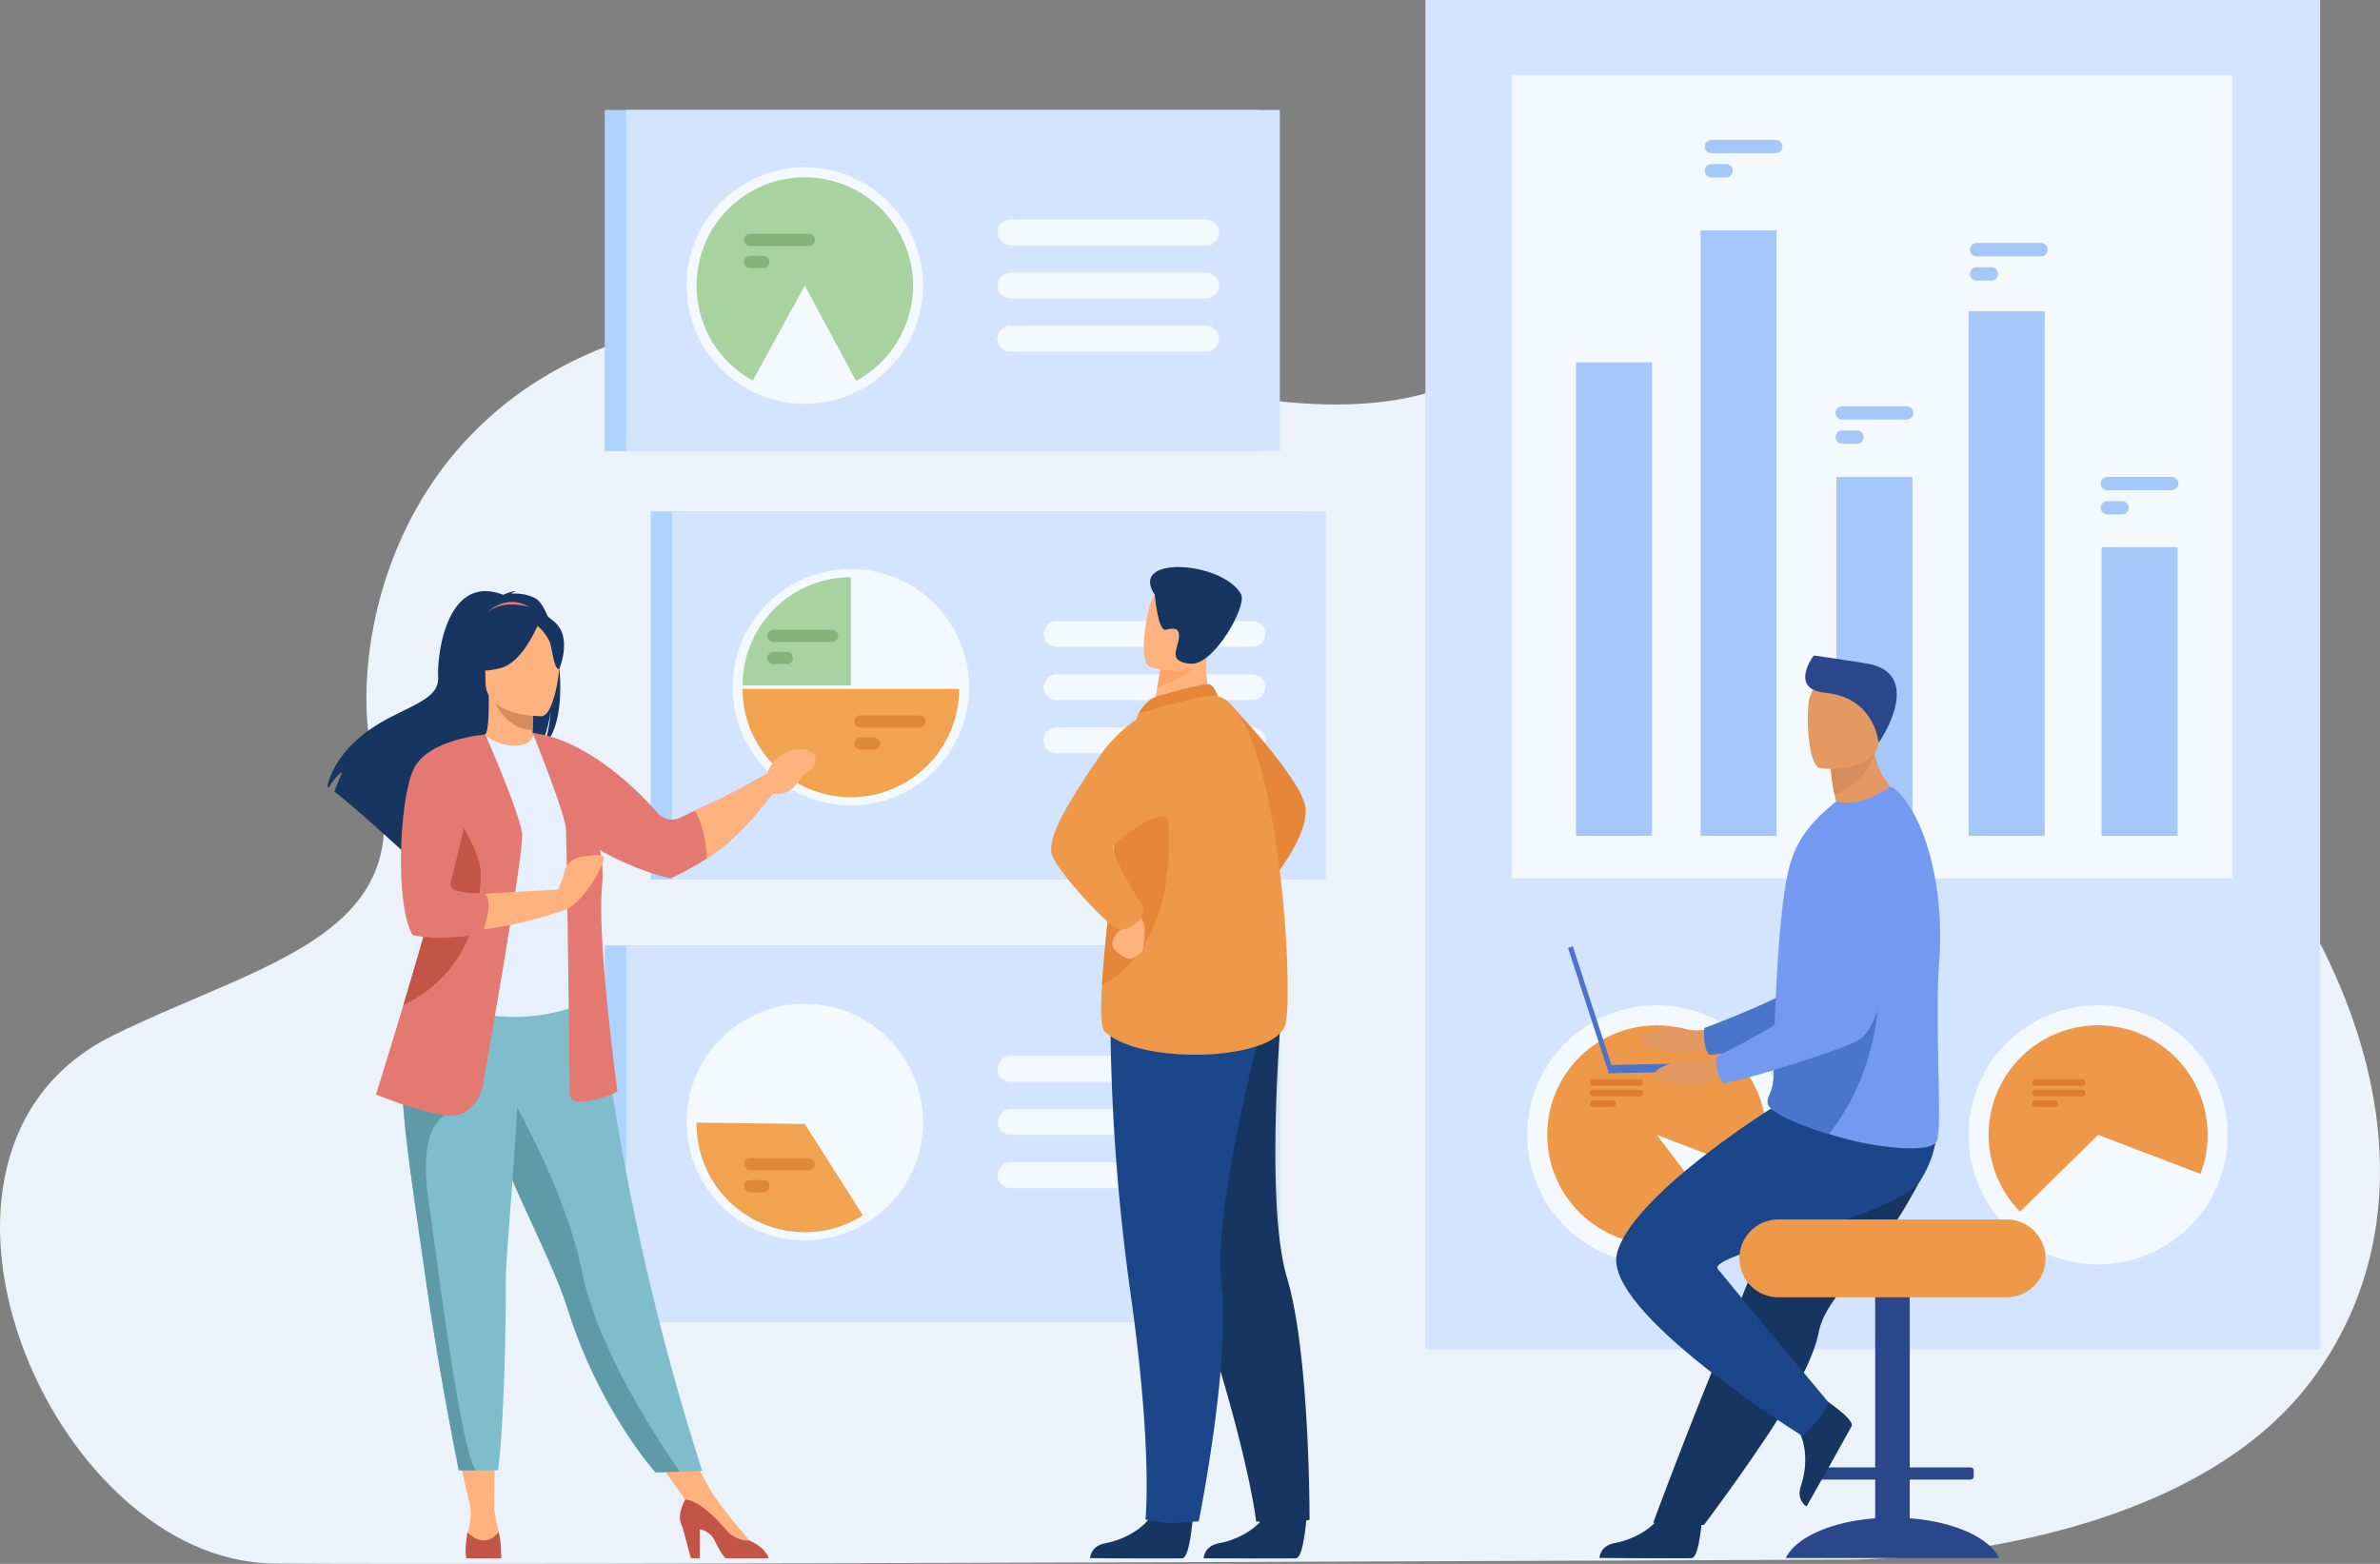 <svg xmlns="http://www.w3.org/2000/svg" width="613.298" height="403.031" viewBox="0 0 613.298 403.031">
  <rect x="0" y="0" width="613.298" height="403.031" fill="#808080" stroke="none"/>
  <g id="Grupo_18140" data-name="Grupo 18140" transform="translate(-250.002 -157.53)">
    <g id="Grupo_24012" data-name="Grupo 24012">
      <g id="Grupo_24011" data-name="Grupo 24011">
        <path id="Trazado_17263" data-name="Trazado 17263" d="M1024.037,331.617C998.854,310.136,968.5,180.59,864.495,248.062c-53.732,34.859-144.337-29.927-219.331-7.549-68.873,20.551-75.512,88.259-68.848,110.321,13.461,44.566-28.429,51.2-67.29,70.346-60.956,30.035-16.132,135.592,41.454,136.1s406.453-1.005,406.453-1.005,83.656.212,118.444-45.96C1112.813,460.626,1089.083,387.1,1024.037,331.617Z" transform="translate(-229.877 3.181)" fill="#ebf2f9"/>
        <g id="Grupo_18132" data-name="Grupo 18132" transform="translate(405.824 157.53)">
          <g id="Grupo_18121" data-name="Grupo 18121" transform="translate(211.488 0)">
            <rect id="Rectángulo_3380" data-name="Rectángulo 3380" width="230.56" height="347.71" fill="#d2e4ff"/>
            <rect id="Rectángulo_3381" data-name="Rectángulo 3381" width="185.628" height="206.904" transform="translate(22.277 19.449)" fill="#f3f9ff"/>
            <circle id="Elipse_841" data-name="Elipse 841" cx="33.384" cy="33.384" r="33.384" transform="translate(12.395 292.458) rotate(-45)" fill="#f3f9ff"/>
            <path id="Trazado_17286" data-name="Trazado 17286" d="M1733.55,1305.56a28.219,28.219,0,1,0-11.1,22.438l-17.115-22.438,26.37,10.065A28.178,28.178,0,0,0,1733.55,1305.56Z" transform="translate(-1645.723 -1013.102)" fill="#ee9849"/>
            <circle id="Elipse_842" data-name="Elipse 842" cx="33.384" cy="33.384" r="33.384" transform="translate(133.191 317.279) rotate(-76.718)" fill="#f3f9ff"/>
            <path id="Trazado_17287" data-name="Trazado 17287" d="M2187.367,1277.339a28.22,28.22,0,0,0-20.113,48.016l20.113-19.8,26.37,10.065a28.239,28.239,0,0,0-26.37-38.285Z" transform="translate(-2014.014 -1013.102)" fill="#ee9849"/>
            <g id="Grupo_18117" data-name="Grupo 18117" transform="translate(156.358 278.132)">
              <path id="Trazado_17288" data-name="Trazado 17288" d="M2219.59,1336.222h-12.012a.861.861,0,0,0-.858.858h0a.861.861,0,0,0,.858.858h12.012a.861.861,0,0,0,.858-.858h0A.86.86,0,0,0,2219.59,1336.222Z" transform="translate(-2206.72 -1336.222)" fill="#dd7c2c"/>
              <path id="Trazado_17289" data-name="Trazado 17289" d="M2219.59,1347.736h-12.012a.858.858,0,0,0,0,1.716h12.012a.858.858,0,0,0,0-1.716Z" transform="translate(-2206.72 -1345.019)" fill="#dd7c2c"/>
              <path id="Trazado_17290" data-name="Trazado 17290" d="M2212.539,1359.252h-4.961a.858.858,0,1,0,0,1.716h4.961a.858.858,0,1,0,0-1.716Z" transform="translate(-2206.72 -1353.818)" fill="#dd7c2c"/>
            </g>
            <g id="Grupo_18118" data-name="Grupo 18118" transform="translate(42.382 278.132)">
              <path id="Trazado_17291" data-name="Trazado 17291" d="M1736.574,1336.222h-12.013a.86.86,0,0,0-.858.858h0a.861.861,0,0,0,.858.858h12.013a.86.86,0,0,0,.858-.858h0A.86.86,0,0,0,1736.574,1336.222Z" transform="translate(-1723.703 -1336.222)" fill="#dd7c2c"/>
              <path id="Trazado_17292" data-name="Trazado 17292" d="M1736.574,1347.736h-12.013a.858.858,0,0,0,0,1.716h12.013a.858.858,0,0,0,0-1.716Z" transform="translate(-1723.703 -1345.019)" fill="#dd7c2c"/>
              <path id="Trazado_17293" data-name="Trazado 17293" d="M1729.521,1359.252h-4.96a.858.858,0,1,0,0,1.716h4.96a.858.858,0,1,0,0-1.716Z" transform="translate(-1723.703 -1353.818)" fill="#dd7c2c"/>
            </g>
            <g id="Grupo_18119" data-name="Grupo 18119" transform="translate(38.807 59.38)">
              <rect id="Rectángulo_3382" data-name="Rectángulo 3382" width="19.588" height="122.022" transform="translate(0 34.013)" fill="#a6c7f9"/>
              <rect id="Rectángulo_3383" data-name="Rectángulo 3383" width="19.588" height="156.035" transform="translate(32.091)" fill="#a6c7f9"/>
              <rect id="Rectángulo_3384" data-name="Rectángulo 3384" width="19.588" height="92.514" transform="translate(67.107 63.521)" fill="#a6c7f9"/>
              <rect id="Rectángulo_3385" data-name="Rectángulo 3385" width="19.588" height="135.203" transform="translate(101.18 20.832)" fill="#a6c7f9"/>
              <rect id="Rectángulo_3386" data-name="Rectángulo 3386" width="19.588" height="74.406" transform="translate(135.43 81.629)" fill="#a6c7f9"/>
            </g>
            <g id="Grupo_18120" data-name="Grupo 18120" transform="translate(71.984 36.047)">
              <path id="Trazado_17294" data-name="Trazado 17294" d="M2157.147,422.915h-16.589a1.716,1.716,0,0,0,0,3.432h16.589a1.716,1.716,0,1,0,0-3.432Z" transform="translate(-2070.486 -396.34)" fill="#a6c7f9"/>
              <path id="Trazado_17295" data-name="Trazado 17295" d="M2144.337,449.378h-3.779a1.716,1.716,0,0,0,0,3.432h3.779a1.716,1.716,0,1,0,0-3.432Z" transform="translate(-2070.486 -416.558)" fill="#a6c7f9"/>
              <path id="Trazado_17296" data-name="Trazado 17296" d="M1867.459,310.292H1850.87a1.716,1.716,0,1,0,0,3.432h16.589a1.716,1.716,0,0,0,0-3.432Z" transform="translate(-1849.154 -310.292)" fill="#a6c7f9"/>
              <path id="Trazado_17297" data-name="Trazado 17297" d="M1854.648,336.755h-3.778a1.721,1.721,0,0,0-1.716,1.716h0a1.721,1.721,0,0,0,1.716,1.716h3.778a1.721,1.721,0,0,0,1.716-1.716h0A1.721,1.721,0,0,0,1854.648,336.755Z" transform="translate(-1849.154 -330.511)" fill="#a6c7f9"/>
              <path id="Trazado_17298" data-name="Trazado 17298" d="M2010.332,601.192h-16.589a1.716,1.716,0,1,0,0,3.432h16.589a1.716,1.716,0,0,0,0-3.432Z" transform="translate(-1958.314 -532.549)" fill="#a6c7f9"/>
              <path id="Trazado_17299" data-name="Trazado 17299" d="M1997.521,627.656h-3.778a1.722,1.722,0,0,0-1.716,1.716h0a1.721,1.721,0,0,0,1.716,1.716h3.778a1.721,1.721,0,0,0,1.716-1.716h0A1.721,1.721,0,0,0,1997.521,627.656Z" transform="translate(-1958.314 -552.769)" fill="#a6c7f9"/>
              <path id="Trazado_17300" data-name="Trazado 17300" d="M2299.878,678.373h-16.589a1.716,1.716,0,1,0,0,3.432h16.589a1.716,1.716,0,0,0,0-3.432Z" transform="translate(-2179.536 -591.518)" fill="#a6c7f9"/>
              <path id="Trazado_17301" data-name="Trazado 17301" d="M2287.067,704.837h-3.778a1.716,1.716,0,1,0,0,3.432h3.778a1.716,1.716,0,1,0,0-3.432Z" transform="translate(-2179.536 -611.737)" fill="#a6c7f9"/>
            </g>
          </g>
          <g id="Grupo_18125" data-name="Grupo 18125" transform="translate(11.868 131.802)">
            <rect id="Rectángulo_3387" data-name="Rectángulo 3387" width="168.506" height="94.864" fill="#aed3ff"/>
            <rect id="Rectángulo_3388" data-name="Rectángulo 3388" width="168.506" height="94.864" transform="translate(5.479)" fill="#d2e4ff"/>
            <circle id="Elipse_843" data-name="Elipse 843" cx="30.468" cy="30.468" r="30.468" transform="translate(8.476 45.289) rotate(-45)" fill="#f3f9ff"/>
            <g id="Grupo_18122" data-name="Grupo 18122" transform="translate(101.244 28.269)">
              <path id="Trazado_17302" data-name="Trazado 17302" d="M1180.99,835.892h-50.473a3.336,3.336,0,0,0-3.326,3.326h0a3.336,3.336,0,0,0,3.326,3.326h50.473a3.336,3.336,0,0,0,3.326-3.326h0A3.336,3.336,0,0,0,1180.99,835.892Z" transform="translate(-1127.191 -835.892)" fill="#f3f9ff"/>
              <path id="Trazado_17303" data-name="Trazado 17303" d="M1180.99,893.927h-50.473a3.336,3.336,0,0,0-3.326,3.326h0a3.335,3.335,0,0,0,3.326,3.326h50.473a3.335,3.335,0,0,0,3.326-3.326h0A3.336,3.336,0,0,0,1180.99,893.927Z" transform="translate(-1127.191 -880.233)" fill="#f3f9ff"/>
              <path id="Trazado_17304" data-name="Trazado 17304" d="M1180.99,951.962h-50.473a3.326,3.326,0,1,0,0,6.651h50.473a3.326,3.326,0,1,0,0-6.651Z" transform="translate(-1127.191 -924.573)" fill="#f3f9ff"/>
            </g>
            <path id="Trazado_17305" data-name="Trazado 17305" d="M798.435,815.822h27.9v-27.9A27.9,27.9,0,0,0,798.435,815.822Z" transform="translate(-774.766 -770.976)" fill="#a8d29f"/>
            <path id="Trazado_17306" data-name="Trazado 17306" d="M854.226,909.951H798.435a27.9,27.9,0,0,0,27.9,27.9h0A27.9,27.9,0,0,0,854.226,909.951Z" transform="translate(-774.766 -864.207)" fill="#f1a34f"/>
            <g id="Grupo_18123" data-name="Grupo 18123" transform="translate(30.041 30.505)">
              <path id="Trazado_17307" data-name="Trazado 17307" d="M842.144,845.367H827a1.566,1.566,0,0,0,0,3.133h15.14a1.566,1.566,0,0,0,0-3.133Z" transform="translate(-825.438 -845.367)" fill="#82b378"/>
              <path id="Trazado_17308" data-name="Trazado 17308" d="M830.452,869.52H827a1.566,1.566,0,1,0,0,3.132h3.448a1.566,1.566,0,0,0,0-3.132Z" transform="translate(-825.438 -863.821)" fill="#82b378"/>
            </g>
            <g id="Grupo_18124" data-name="Grupo 18124" transform="translate(52.517 52.564)">
              <path id="Trazado_17309" data-name="Trazado 17309" d="M937.4,938.852h-15.14a1.566,1.566,0,0,0,0,3.132H937.4a1.566,1.566,0,0,0,0-3.132Z" transform="translate(-920.692 -938.852)" fill="#dd8936"/>
              <path id="Trazado_17310" data-name="Trazado 17310" d="M925.706,963h-3.448a1.571,1.571,0,0,0-1.566,1.566h0a1.571,1.571,0,0,0,1.566,1.566h3.448a1.571,1.571,0,0,0,1.566-1.566h0A1.571,1.571,0,0,0,925.706,963Z" transform="translate(-920.692 -957.304)" fill="#dd8936"/>
            </g>
          </g>
          <g id="Grupo_18128" data-name="Grupo 18128" transform="translate(0 243.654)">
            <path id="Trazado_17311" data-name="Trazado 17311" d="M647.833,1190.109v97.017H816.339v-97.017Z" transform="translate(-647.833 -1190.109)" fill="#aed3ff"/>
            <path id="Trazado_17312" data-name="Trazado 17312" d="M671.054,1190.109v97.017H839.56v-97.017Z" transform="translate(-665.575 -1190.109)" fill="#d2e4ff"/>
            <circle id="Elipse_844" data-name="Elipse 844" cx="30.468" cy="30.468" r="30.468" transform="translate(21.095 15.045)" fill="#f3f9ff"/>
            <g id="Grupo_18126" data-name="Grupo 18126" transform="translate(101.242 28.492)">
              <path id="Trazado_17313" data-name="Trazado 17313" d="M1080.213,1317.509h50.473a3.326,3.326,0,1,0,0-6.652h-50.473a3.326,3.326,0,0,0,0,6.652Z" transform="translate(-1076.887 -1310.857)" fill="#f3f9ff"/>
              <path id="Trazado_17314" data-name="Trazado 17314" d="M1130.686,1368.893h-50.473a3.326,3.326,0,0,0,0,6.651h50.473a3.326,3.326,0,1,0,0-6.651Z" transform="translate(-1076.887 -1355.198)" fill="#f3f9ff"/>
              <path id="Trazado_17315" data-name="Trazado 17315" d="M1130.686,1426.928h-50.473a3.336,3.336,0,0,0-3.326,3.326h0a3.335,3.335,0,0,0,3.326,3.326h50.473a3.336,3.336,0,0,0,3.326-3.326h0A3.336,3.336,0,0,0,1130.686,1426.928Z" transform="translate(-1076.887 -1399.539)" fill="#f3f9ff"/>
            </g>
            <path id="Trazado_17316" data-name="Trazado 17316" d="M776.027,1383.935l-27.893-.355c0,.117,0,.238,0,.355a27.9,27.9,0,0,0,42.863,23.542Z" transform="translate(-724.464 -1337.927)" fill="#f1a34f"/>
            <g id="Grupo_18127" data-name="Grupo 18127" transform="translate(35.884 54.791)">
              <rect id="Rectángulo_3389" data-name="Rectángulo 3389" width="18.272" height="3.132" rx="1.566" transform="translate(0)" fill="#dd8936"/>
              <path id="Trazado_17317" data-name="Trazado 17317" d="M804.921,1446.461h-3.448a1.566,1.566,0,0,0,0,3.132h3.448a1.566,1.566,0,0,0,0-3.132Z" transform="translate(-799.907 -1440.762)" fill="#dd8936"/>
            </g>
          </g>
          <g id="Grupo_18131" data-name="Grupo 18131" transform="translate(0 28.342)">
            <rect id="Rectángulo_3390" data-name="Rectángulo 3390" width="168.509" height="87.914" fill="#aed3ff"/>
            <rect id="Rectángulo_3391" data-name="Rectángulo 3391" width="168.506" height="87.914" transform="translate(5.479)" fill="#d2e4ff"/>
            <circle id="Elipse_845" data-name="Elipse 845" cx="30.468" cy="30.468" r="30.468" transform="translate(8.475 45.249) rotate(-45)" fill="#f3f9ff"/>
            <path id="Trazado_17318" data-name="Trazado 17318" d="M776.029,351.191a27.9,27.9,0,0,0-13.388,52.37c4.469-8.277,13.388-24.477,13.388-24.477l13.208,24.573a27.9,27.9,0,0,0-13.208-52.467Z" transform="translate(-724.466 -333.835)" fill="#a8d29f"/>
            <g id="Grupo_18129" data-name="Grupo 18129" transform="translate(101.243 28.229)">
              <rect id="Rectángulo_3392" data-name="Rectángulo 3392" width="57.125" height="6.651" rx="3.326" fill="#f3f9ff"/>
              <path id="Trazado_17319" data-name="Trazado 17319" d="M1130.688,455.3h-50.473a3.326,3.326,0,1,0,0,6.652h50.473a3.326,3.326,0,0,0,0-6.652Z" transform="translate(-1076.889 -441.611)" fill="#f3f9ff"/>
              <path id="Trazado_17320" data-name="Trazado 17320" d="M1130.688,513.34h-50.473a3.326,3.326,0,1,0,0,6.651h50.473a3.326,3.326,0,0,0,0-6.651Z" transform="translate(-1076.889 -485.952)" fill="#f3f9ff"/>
            </g>
            <g id="Grupo_18130" data-name="Grupo 18130" transform="translate(35.885 31.926)">
              <path id="Trazado_17321" data-name="Trazado 17321" d="M816.615,412.94h-15.14a1.566,1.566,0,1,0,0,3.132h15.14a1.566,1.566,0,1,0,0-3.132Z" transform="translate(-799.909 -412.94)" fill="#82b378"/>
              <path id="Trazado_17322" data-name="Trazado 17322" d="M804.923,437.092h-3.448a1.571,1.571,0,0,0-1.566,1.566h0a1.571,1.571,0,0,0,1.566,1.566h3.448a1.571,1.571,0,0,0,1.566-1.566h0A1.571,1.571,0,0,0,804.923,437.092Z" transform="translate(-799.909 -431.393)" fill="#82b378"/>
            </g>
          </g>
        </g>
      </g>
      <g id="Grupo_18133" data-name="Grupo 18133" transform="translate(520.867 303.661)">
        <path id="Trazado_17323" data-name="Trazado 17323" d="M1550.8,921.065s19.656,20.291,20.6,27.942-9.351,19.621-9.351,19.621Z" transform="translate(-1505.874 -887.027)" fill="#e58638"/>
        <path id="Trazado_17324" data-name="Trazado 17324" d="M1429.389,1801.895s-.669,10.787-2.756,10.942c-.278.021-10.585.021-10.585.021l-13.158-.076s.086-3.171,3.932-3.841,10.284-3.373,12.614-8.457C1421.887,1795.135,1429.389,1801.895,1429.389,1801.895Z" transform="translate(-1392.863 -1557.359)" fill="#163560"/>
        <path id="Trazado_17325" data-name="Trazado 17325" d="M1553.46,1801.895s-.669,10.787-2.756,10.942c-.278.021-10.585.021-10.585.021l-13.2-.047s.125-3.2,3.972-3.87,10.284-3.373,12.614-8.457C1545.958,1795.135,1553.46,1801.895,1553.46,1801.895Z" transform="translate(-1487.628 -1557.359)" fill="#163560"/>
        <path id="Trazado_17326" data-name="Trazado 17326" d="M1453.433,1269.5s3.441,22.01,16.279,61.081,14.587,55.989,14.587,55.989a56.535,56.535,0,0,0,7.14.5,45.221,45.221,0,0,0,6.631-.89s.118-42.7-5.8-62.347-1.277-70.83-1.277-70.83Z" transform="translate(-1431.48 -1140.641)" fill="#163560"/>
        <path id="Trazado_17327" data-name="Trazado 17327" d="M1425,1258.116a534.178,534.178,0,0,0,5.251,73.891c5.739,40.723,3.794,58.01,3.794,58.01s4.724.846,6.384.9c1.776.059,7.36-.445,7.36-.445s8.214-40.739,5.859-61.122,11.248-69.943,11.248-69.943Z" transform="translate(-1409.747 -1144.545)" fill="#1c468a"/>
        <path id="Trazado_17328" data-name="Trazado 17328" d="M1486.464,876.1l-6.483,4.8-9.369-1.972c.13-.854.748-4.4,1.311-7.6.034-.189.068-.379.1-.563.483-2.729.9-5.073.9-5.073l8.751-4.361,3.262-1.626c-.008.057-.253,3.029-.286,3.462A28.014,28.014,0,0,0,1486.464,876.1Z" transform="translate(-1444.606 -840.142)" fill="#ffb27d"/>
        <path id="Trazado_17329" data-name="Trazado 17329" d="M1459.68,908c.205-.086,12.744-3.787,14.107-3.337s2.168,3.085,2.168,3.085l-20.51,4.637S1457.06,909.1,1459.68,908Z" transform="translate(-1433.017 -874.463)" fill="#e58638"/>
        <path id="Trazado_17330" data-name="Trazado 17330" d="M1462.56,1001.89c-2.125,9.7-37.5,10.846-46.616,2.044-1.037-1-1.088-5.67-.7-11.964.765-12.3,3.222-30.79,3.318-40.24a74.785,74.785,0,0,1,1.509-13.468,109.377,109.377,0,0,1,4.487-16.121s17.277-5.585,20.51-4.636C1460.645,922.082,1464.685,992.194,1462.56,1001.89Z" transform="translate(-1402.132 -884.225)" fill="#ee9849"/>
        <path id="Trazado_17331" data-name="Trazado 17331" d="M1415.976,1053.591c.765-12.3,3.222-30.79,3.318-40.24a74.756,74.756,0,0,1,1.509-13.469l10.393-1.834S1441.357,1039.553,1415.976,1053.591Z" transform="translate(-1402.861 -945.845)" fill="#e58638"/>
        <path id="Trazado_17332" data-name="Trazado 17332" d="M1430.243,1155.572a2.445,2.445,0,0,1-.779,2.83c-1.488,1.137-2.453,2.979-2.112,4.325s3.6,3.542,4.735,3.188,3.434-2.127,3.186-2.837,1.548-6.231-1.21-8.356S1430.243,1155.572,1430.243,1155.572Z" transform="translate(-1411.5 -1064.964)" fill="#ffb27d"/>
        <path id="Trazado_17333" data-name="Trazado 17333" d="M1390.761,926.961s-10.136,1.9-18.213,13.8-13.39,20.751-11.9,25.041,15.049,19.167,17.387,19.167,6.111-1.7,6.323-5.526c0,0-9.548-14.31-7.667-16.453.8-.916,12.4-10.327,14.051-6.076C1393.479,963.946,1390.761,926.961,1390.761,926.961Z" transform="translate(-1360.397 -891.532)" fill="#ee9849"/>
        <path id="Trazado_17334" data-name="Trazado 17334" d="M1488.238,868.558c-1.921,3.677-9.081,6.857-12.068,8.025.034-.189.068-.378.1-.563.482-2.729.9-5.073.9-5.073l8.75-4.362C1487.853,866.556,1489.031,867.045,1488.238,868.558Z" transform="translate(-1448.852 -845.402)" fill="#fca56b"/>
        <path id="Trazado_17335" data-name="Trazado 17335" d="M1463.212,816.888s12.953,4.041,15.345-4.065,5.675-13.042-2.494-15.965-10.7-.306-12.153,2.205S1459.9,815.628,1463.212,816.888Z" transform="translate(-1437.714 -791.144)" fill="#ffb27d"/>
        <path id="Trazado_17336" data-name="Trazado 17336" d="M1469.629,783.954s.826,9.432,2.776,9.023,3.72-.713,3.434,2.13-2.99,6.126,3.021,6.629,14.653-15,13-17.935C1487.1,775.331,1462.742,773.622,1469.629,783.954Z" transform="translate(-1442.923 -776.815)" fill="#163560"/>
      </g>
      <g id="Grupo_18135" data-name="Grupo 18135" transform="translate(334.366 309.873)">
        <path id="Trazado_17337" data-name="Trazado 17337" d="M485.249,1735.912l3.943,16.609,5.907-.034.217-16.575Z" transform="translate(-452.156 -1515.809)" fill="#ffb27d"/>
        <path id="Trazado_17338" data-name="Trazado 17338" d="M695.812,1731.833l11.22,15.9,4.373-5.615-6.753-12.472Z" transform="translate(-613.032 -1511.023)" fill="#ffb27d"/>
        <path id="Trazado_17339" data-name="Trazado 17339" d="M398.61,804.992a11.439,11.439,0,0,0-6.192-1.184,2.9,2.9,0,0,1,1.306-.62c-1.06-.158-3.426.894-3.426.894-14.743-5.681-17.06,16.027-16.75,21.071s-4.954,6.69-12.625,10.663C346.288,843.4,345,853.55,345,853.55c.114.067.233.144.36.231.726-1.23,2.221-3.54,3.481-3.889a52.14,52.14,0,0,0-2.028,4.939c4.318,3.284,12.395,10.562,18.024,15.721a8.274,8.274,0,0,1,.383-3.2l.7,4.188c3.012,2.769,5.089,4.717,5.089,4.717-.372-4.076,18.432-25.583,28.243-32.024,2.388-3.516,3.237-9.727,3.3-10.216-.412,4.925-1.255,7.687-2.008,9.243C408.851,835.618,404.015,808.063,398.61,804.992Z" transform="translate(-345.002 -803.141)" fill="#163560"/>
        <path id="Trazado_17340" data-name="Trazado 17340" d="M527.468,931.629c.049.022-4.737,2.507-8.337,1.523-3.386-.923-5.6-5.314-5.552-5.324,1.434-.285,1.848-2.256,1.817-10.724l.648.128,10.9,2.159s-.248,3.431-.255,6.662C526.682,928.766,526.847,931.34,527.468,931.629Z" transform="translate(-473.8 -890.212)" fill="#ffb27d"/>
        <path id="Trazado_17341" data-name="Trazado 17341" d="M520.2,817.523s5.377-5.725,12.128-.293C532.329,817.23,528.4,816.55,520.2,817.523Z" transform="translate(-478.86 -812.117)" fill="#e37970"/>
        <path id="Trazado_17342" data-name="Trazado 17342" d="M534.93,919.8s-.248,3.43-.255,6.662c-6.1-.172-9.324-5.736-10.645-8.821Z" transform="translate(-481.785 -890.626)" fill="#d68d5d"/>
        <path id="Trazado_17343" data-name="Trazado 17343" d="M506.121,840.094s-3.2-5.051-3.964-9.37c-.548-3.083,1.023-14.513,12.508-12.867a15.6,15.6,0,0,1,6.471,2.447c2.494,1.684,6.092,5.32,2.069,15.294l-1.045,3.369Z" transform="translate(-465.002 -814.262)" fill="#163560"/>
        <path id="Trazado_17344" data-name="Trazado 17344" d="M554,1359.205l-5.778.177-6.255.192s-14.447-16.085-22.55-41.869q-.284-.9-.6-1.82c-4.435-12.931-13.629-29.163-18.474-43.856-.771-2.34-1.464-4.543-2.085-6.628-.2-.668-.393-1.323-.577-1.969a155.807,155.807,0,0,1-5.557-29.254l34.986.28A652.164,652.164,0,0,0,554,1359.205Z" transform="translate(-457.412 -1132.468)" fill="#80bdcc"/>
        <path id="Trazado_17345" data-name="Trazado 17345" d="M473.667,1003.318c-.088,16.649,2.442,23.791,2.442,23.791a47.012,47.012,0,0,1-32.783,2.009c-.21-.066-14.742-3.383-14.742-3.383.3-.674,2.948-11.894,3.238-12.512,3.759-8.072,6.613-11.611,7.059-14.093a52.788,52.788,0,0,0,.433-13.948,111.927,111.927,0,0,0-4.317-21.9,114.8,114.8,0,0,0,14.568-4.885c1.161,1.446,4.586,2.908,7.666,2.839,3.546-.078,4.654-1.578,4.524-3.267,3.779,2.1,6.783,4.1,6.783,4.1,3.212,5.579,9.726,11,10.2,19.556C478.853,983.728,473.67,1002.852,473.667,1003.318Z" transform="translate(-408.862 -921.432)" fill="#e7f1fd"/>
        <path id="Trazado_17346" data-name="Trazado 17346" d="M454.063,1064.353c-1.53,2.165-4.461,15.321-11.756,16.974,3.759-9.377,6.613-13.488,7.059-16.37a71.12,71.12,0,0,0,.433-16.2c2.442-4.28,4.264-7.214,4.264-7.214.192-.692,3.881-12.1,5.063-1.9S455.772,1061.932,454.063,1064.353Z" transform="translate(-419.346 -980.61)" fill="#5f9aa8"/>
        <path id="Trazado_17347" data-name="Trazado 17347" d="M531.571,860.91s-14.432.238-14.442-8.752-1.879-15.014,7.335-15.546,11.008,2.9,11.741,5.9S535.325,860.617,531.571,860.91Z" transform="translate(-476.389 -828.672)" fill="#ffb27d"/>
        <path id="Trazado_17348" data-name="Trazado 17348" d="M520.751,831.063c-2.227-2.7-3.911-2.113-4.857-1.3-3.119-4.66-12.976,2.079-12.976,2.079a17.172,17.172,0,0,1-5.617,10.145s2.631,1.625,8.695.066c4.772-1.228,8.236-8.02,9.5-10.859a11.45,11.45,0,0,1,3.212,4.252c.719,2.289,1.043,7,2.417,6.842C521.119,842.286,524.1,835.118,520.751,831.063Z" transform="translate(-461.363 -822.225)" fill="#163560"/>
        <path id="Trazado_17349" data-name="Trazado 17349" d="M498.388,1802.363a16.006,16.006,0,0,1-.752,6.81s-.967,4.4,3.371,4.486,5.4-.327,4.911-3.028-1.425-7.373-1.425-7.373Z" transform="translate(-461.549 -1566.58)" fill="#ffb27d"/>
        <path id="Trazado_17350" data-name="Trazado 17350" d="M505.1,1837.5l-.014.01h-8.976l-.014-.01c-.491-2.3.311-6.644.311-6.644,4.913,4.7,7.987-.118,7.987-.118C505.192,1832.748,505.1,1837.5,505.1,1837.5Z" transform="translate(-460.321 -1588.261)" fill="#c45446"/>
        <path id="Trazado_17351" data-name="Trazado 17351" d="M753.092,1796.1s-8-9.084-10.454-13.6l-5.948,3.047,13.295,12.486,3.111-.409Z" transform="translate(-644.265 -1551.405)" fill="#ffb27d"/>
        <path id="Trazado_17352" data-name="Trazado 17352" d="M752.916,1810.4h-11.1c-.977-.88-1.909-2.655-3.051-4.981a5.37,5.37,0,0,0-3.622-2.471v7.452h-2.3l-2.126-7.924c-1.416-2.654-.352-5.089.643-7.187,1.159,0,4.52.835,10.428,7.623a7.686,7.686,0,0,0,6.215,2.96.582.582,0,0,0,.087.047C751.462,1807.465,752.559,1809.362,752.916,1810.4Z" transform="translate(-639.183 -1561.177)" fill="#c45446"/>
        <path id="Trazado_17353" data-name="Trazado 17353" d="M629.423,968.589s-9.474,5.3-12.858,6.824c-1.2.543-3.384,1.557-5.611,2.6-1.345.628-2.706,1.267-3.884,1.822a4.883,4.883,0,0,1-5.786-1.248c-5.13-5.99-18.405-18.972-32.115-20.6l-.047-.021.006.015-.017,0,.076.148c.771,1.916,8.286,20.7,8.52,24.655.245,4.174.982,68.267.982,68.267s-.491,2.947,5.157,1.719,7.121-2.456,7.121-2.456-5.4-39.536-3.929-53.288a30.6,30.6,0,0,0-.575-8.862,70.423,70.423,0,0,0,18.194,7.307,82.837,82.837,0,0,0,9.377-5.137,58.838,58.838,0,0,0,7.907-6.362c3.3-3.028,8.988-10.344,8.988-10.344Z" transform="translate(-516.228 -921.432)" fill="#e37970"/>
        <path id="Trazado_17354" data-name="Trazado 17354" d="M566.22,1441.445l-6.255.192s-14.447-16.085-22.55-41.869q-.284-.9-.6-1.82c-4.435-12.931-13.629-29.163-18.474-43.856-.771-2.34-1.464-4.543-2.085-6.628-.2-.668-.393-1.324-.577-1.969l5.152-3.909s15.468,25.048,20.257,48.62C545.249,1410.681,561.908,1435.319,566.22,1441.445Z" transform="translate(-475.406 -1214.531)" fill="#5f9aa8"/>
        <path id="Trazado_17355" data-name="Trazado 17355" d="M453.034,1370.877c.089,11.463-.491,37.817-1.984,48.728h-5.54c-3.062,0-4.59-.045-4.59-.045-3.745-18.97-6.409-34.666-8.349-48.192-1.591-11.1-3.006-20.616-4.094-28.807-1.1-8.244-1.856-15.147-2.129-20.979q-.063-1.378-.091-2.679t-.015-2.542l30.229-2.947C456.092,1333.5,452.985,1364.215,453.034,1370.877Z" transform="translate(-407.071 -1193.007)" fill="#80bdcc"/>
        <path id="Trazado_17356" data-name="Trazado 17356" d="M445.863,1446.051c-3.062,0-4.59-.044-4.59-.044-3.745-18.97-6.409-34.667-8.349-48.193-1.591-11.1-3.006-20.615-4.094-28.807-1.1-8.244-1.856-15.147-2.129-20.979l11.092,6.525s-7.08,2.5-4.378,21.406S442.1,1443.374,445.863,1446.051Z" transform="translate(-407.423 -1219.453)" fill="#5f9aa8"/>
        <path id="Trazado_17357" data-name="Trazado 17357" d="M425.435,1051.208s-2.129,7.694-9.5,6.711-17.843-5.4-17.843-5.4,3.148-9.948,7.062-23.017c4.74-15.822,10.606-36.218,13.371-49.084a79.518,79.518,0,0,0,1.5-8.772l6.239-11.864s8.986,20.458,9.477,25.615S425.435,1051.208,425.435,1051.208Z" transform="translate(-385.568 -922.819)" fill="#e37970"/>
        <path id="Trazado_17358" data-name="Trazado 17358" d="M539.719,1091.694c-3.546.466-4.905,2.351-5.343,4.893a10.806,10.806,0,0,1-1.544,3.685c-3.532.189-11.943.647-19.01,1.094l-.583,9.269a105.857,105.857,0,0,0,21.149-5.006,5.535,5.535,0,0,0,2.407-1.309c5.088-4.167,7.975-11.144,7.984-12.143S543.265,1091.228,539.719,1091.694Z" transform="translate(-473.541 -1023.361)" fill="#ffb27d"/>
        <path id="Trazado_17359" data-name="Trazado 17359" d="M447.976,1063.016c-.329,8.349-2.293,24.556-19.81,33.232-.047.022-.093.047-.14.066,4.74-15.822,10.606-36.219,13.371-49.083C444.614,1052.039,448.155,1058.419,447.976,1063.016Z" transform="translate(-408.435 -989.634)" fill="#c45446"/>
        <path id="Trazado_17360" data-name="Trazado 17360" d="M447.057,959.781s-14.983,1.062-18.585,9.084-4.748,34.706-.164,42.565c0,0,6.311,1.8,17.473-.29l.412-.078s3.561-8.718.368-10.436c0,0-9.413.491-8.431-2.62S447.057,959.781,447.057,959.781Z" transform="translate(-406.353 -922.819)" fill="#e37970"/>
        <g id="Grupo_18134" data-name="Grupo 18134" transform="translate(94.726 40.761)">
          <path id="Trazado_17361" data-name="Trazado 17361" d="M835.067,975.983a9.009,9.009,0,0,0-10.1,6.3l1.505,5.036c2.485.343,4.659-.3,6.662-3.171s2.555-1.766,3.828-3.9C838.7,977.351,835.992,976.273,835.067,975.983Z" transform="translate(-806.44 -975.883)" fill="#ffb27d"/>
          <path id="Trazado_17362" data-name="Trazado 17362" d="M752.051,1009.814c-1.2.543-3.384,1.557-5.611,2.6,1.192,2.117,2.683,5.963,3.08,12.32a51.424,51.424,0,0,0,8.143-6.559,107.984,107.984,0,0,0,8.752-10.147l-1.506-5.036S755.435,1008.287,752.051,1009.814Z" transform="translate(-746.44 -996.593)" fill="#ffb27d"/>
        </g>
      </g>
      <g id="Grupo_18139" data-name="Grupo 18139" transform="translate(654.062 326.456)">
        <g id="Grupo_18136" data-name="Grupo 18136" transform="translate(18.489 39.624)">
          <path id="Trazado_17363" data-name="Trazado 17363" d="M2514.933,1279.439s-5.732,1.472-9.376.374-9.916.705-10.926,2.034-.639,1.857,1.163,2.315,8.187,3.182,12.383,1.606a33.442,33.442,0,0,1,9.67-1.634Z" transform="translate(-2494.08 -1223.255)" fill="#e49963"/>
          <path id="Trazado_17364" data-name="Trazado 17364" d="M2618.1,1047.729s-6.439,45.767-17.1,49.866c-5.261,2.022-28.513,6.608-35.391,7.068,0,0-1.685-1.367-1.274-6.931,0,0,24.361-8.944,27.822-13.807,5.151-7.239-3.2-29.572,3.265-36.371S2612.765,1037.834,2618.1,1047.729Z" transform="translate(-2547.704 -1041.34)" fill="#4a75cb"/>
        </g>
        <path id="Trazado_17365" data-name="Trazado 17365" d="M2685.518,1579.959v-9.978h15.71a.773.773,0,0,0,.771-.771v-1.6a.773.773,0,0,0-.771-.771h-15.71v-56.8a2.906,2.906,0,0,0-2.9-2.9h-3.109a2.906,2.906,0,0,0-2.9,2.9v56.8H2660.9a.774.774,0,0,0-.772.771v1.6a.774.774,0,0,0,.772.771h15.709v9.978c-11.367.859-20.473,4.952-23.028,10.239h54.962C2705.992,1584.91,2696.885,1580.818,2685.518,1579.959Z" transform="translate(-2597.458 -1357.602)" fill="#2b478b"/>
        <path id="Trazado_17366" data-name="Trazado 17366" d="M2573.464,1390.031a80.244,80.244,0,0,1-6.29,9c-6.921,8.737-14.455,15.941-15.767,22.75a30.891,30.891,0,0,1-1.217,4.358c-.548,1.56-1.226,3.2-2.008,4.9a150.774,150.774,0,0,1-11.714,20.025c-7.58,11.233-14.708,20.606-14.708,20.606l-13.072-.557c.523-1.31,6.225-16.819,13.852-35.773,3.1-7.694,6.391-15.878,9.568-23.77q.635-1.582,1.266-3.144c.971-2.416,1.928-4.793,2.861-7.108,7.162-17.8,12.865-31.969,12.865-31.969s28.624-10.843,31.6-3.817C2583.149,1371.321,2581.152,1377,2573.464,1390.031Z" transform="translate(-2486.752 -1247.597)" fill="#163560"/>
        <path id="Trazado_17367" data-name="Trazado 17367" d="M2476.555,1801.693s-.669,10.787-2.756,10.942c-.278.021-10.585.021-10.585.021l-13.158-.076s.086-3.17,3.932-3.841,10.284-3.374,12.614-8.457C2469.054,1794.934,2476.555,1801.693,2476.555,1801.693Z" transform="translate(-2441.956 -1580)" fill="#163560"/>
        <path id="Trazado_17368" data-name="Trazado 17368" d="M2668.475,1682.331s9.092,5.843,8.21,7.74c-.117.252-5.142,9.252-5.142,9.252l-6.481,11.451s-2.727-1.621-1.437-5.306,2.068-10.623-1.234-15.136C2658.916,1685.586,2668.475,1682.331,2668.475,1682.331Z" transform="translate(-2603.605 -1491.455)" fill="#163560"/>
        <path id="Trazado_17369" data-name="Trazado 17369" d="M2508.464,1367.563s-35.928,22.38-39.939,37.42,47.793,47.125,47.793,47.125,5.682-5.013,6.685-8.69c0,0-23.417-28.054-28.5-34.343-3.119-3.862,46.125-13.37,52.141-22.728s3.863-17.232,3.863-17.232Z" transform="translate(-2455.897 -1250.961)" fill="#1c468a"/>
        <path id="Rectángulo_3393" data-name="Rectángulo 3393" d="M10.027,0H68.853A10.027,10.027,0,0,1,78.88,10.027v0A10.028,10.028,0,0,1,68.853,20.054H10.028A10.028,10.028,0,0,1,0,10.027v0A10.027,10.027,0,0,1,10.027,0Z" transform="translate(44.168 145.339)" fill="#ee9849"/>
        <path id="Trazado_17370" data-name="Trazado 17370" d="M2691.186,975.464a20.279,20.279,0,0,0-5.474,4.96c8.608,2.226,22.877-5.75,22.877-5.75a21.114,21.114,0,0,1-7.594-11.9q-.155-.619-.282-1.269a25.887,25.887,0,0,1-.466-4.479l-3.953,3.542-6.575,5.89a56.551,56.551,0,0,0,.972,6.648Q2690.906,974.2,2691.186,975.464Z" transform="translate(-2622.005 -937.296)" fill="#e49963"/>
        <path id="Trazado_17371" data-name="Trazado 17371" d="M2677.786,1062.082c-1.233,16.582.841,41.792-.558,46.16-1.207,3.768-15.412,1.538-20.9.28-2.032-.466-4.494-1.131-7.036-1.917-7.09-2.2-14.816-5.33-15.645-7.658a1.928,1.928,0,0,1-.077-.268,2.128,2.128,0,0,1,.015-.976c.277-1.186,1.341-2.47,1.466-5.407.141-3.28.119-7.141.243-11.294.006-.467.012-.977.063-1.443l0-.17.006-.266c.119-4.631.361-9.5.642-14.33.179-3.032.384-6.036.622-8.914.619-7.428,1.452-14.034,2.555-18.21,1.8-6.808,5.777-11.248,9.395-14.5l2.617-2.244a15.132,15.132,0,0,0,9.494-1.265c3.379-1.6,4.546-2.755,5.135-2.321C2673.628,1023.359,2679.241,1041.81,2677.786,1062.082Z" transform="translate(-2582.127 -983.308)" fill="#739af0"/>
        <path id="Trazado_17372" data-name="Trazado 17372" d="M2649.623,1267.766c-7.09-2.2-14.816-5.33-15.644-7.658a1.944,1.944,0,0,1-.077-.268c0-.325.008-.651.015-.976.276-1.186,1.341-2.47,1.467-5.407.14-3.28.119-7.141.242-11.294.007-.467.013-.977.064-1.443l0-.17c0-.089,0-.177.006-.266l26.782-12.146S2664.023,1249.724,2649.623,1267.766Z" transform="translate(-2582.42 -1144.437)" fill="#4a75cb"/>
        <path id="Trazado_17373" data-name="Trazado 17373" d="M2702.692,977.925a56.418,56.418,0,0,0,.972,6.648c6.42-2.074,9.333-7.873,10.305-10.333.276-.7.4-1.124.4-1.124l-.678-.145-4.42-.937Z" transform="translate(-2634.978 -948.765)" fill="#d68d5d"/>
        <path id="Trazado_17374" data-name="Trazado 17374" d="M2680.885,920.791s14.1,1.591,14.961-7.208,3.252-14.52-5.717-15.908-11.049,1.8-12.048,4.667S2677.239,920.151,2680.885,920.791Z" transform="translate(-2615.771 -891.695)" fill="#e49963"/>
        <path id="Trazado_17375" data-name="Trazado 17375" d="M2693.642,895.914s-.894-11.68-13.734-12.89c-8.794-.829-3.891-8.4-2.954-9.6,0,0,6.738.924,13.644,2.065C2705.1,877.879,2695.066,894.1,2693.642,895.914Z" transform="translate(-2613.627 -873.419)" fill="#2b478b"/>
        <g id="Grupo_18137" data-name="Grupo 18137" transform="translate(0 74.947)">
          <rect id="Rectángulo_3394" data-name="Rectángulo 3394" width="1.298" height="33.994" transform="translate(0 0.401) rotate(-18.001)" fill="#4a75cb"/>
          <rect id="Rectángulo_3395" data-name="Rectángulo 3395" width="35.672" height="2.134" transform="translate(10.459 30.597) rotate(-1.224)" fill="#4a75cb"/>
        </g>
        <g id="Grupo_18138" data-name="Grupo 18138" transform="translate(21.955 42.562)">
          <path id="Trazado_17376" data-name="Trazado 17376" d="M2529.106,1309.257s-5.535,2.1-9.278,1.406-9.777,1.794-10.635,3.226-.431,1.916,1.412,2.172,8.488,2.26,12.485.231a33.452,33.452,0,0,1,9.431-2.689Z" transform="translate(-2508.769 -1248.976)" fill="#e49963"/>
          <path id="Trazado_17377" data-name="Trazado 17377" d="M2625.174,1059.12s-1.355,46.2-11.5,51.448c-5.006,2.591-27.611,9.711-34.4,10.927,0,0-1.825-1.173-2.031-6.748,0,0,23.227-11.575,26.13-16.791,4.321-7.762-6.439-29.039-.764-36.509S2618.784,1049.874,2625.174,1059.12Z" transform="translate(-2561.089 -1053.791)" fill="#739af0"/>
        </g>
      </g>
    </g>
  </g>
</svg>
